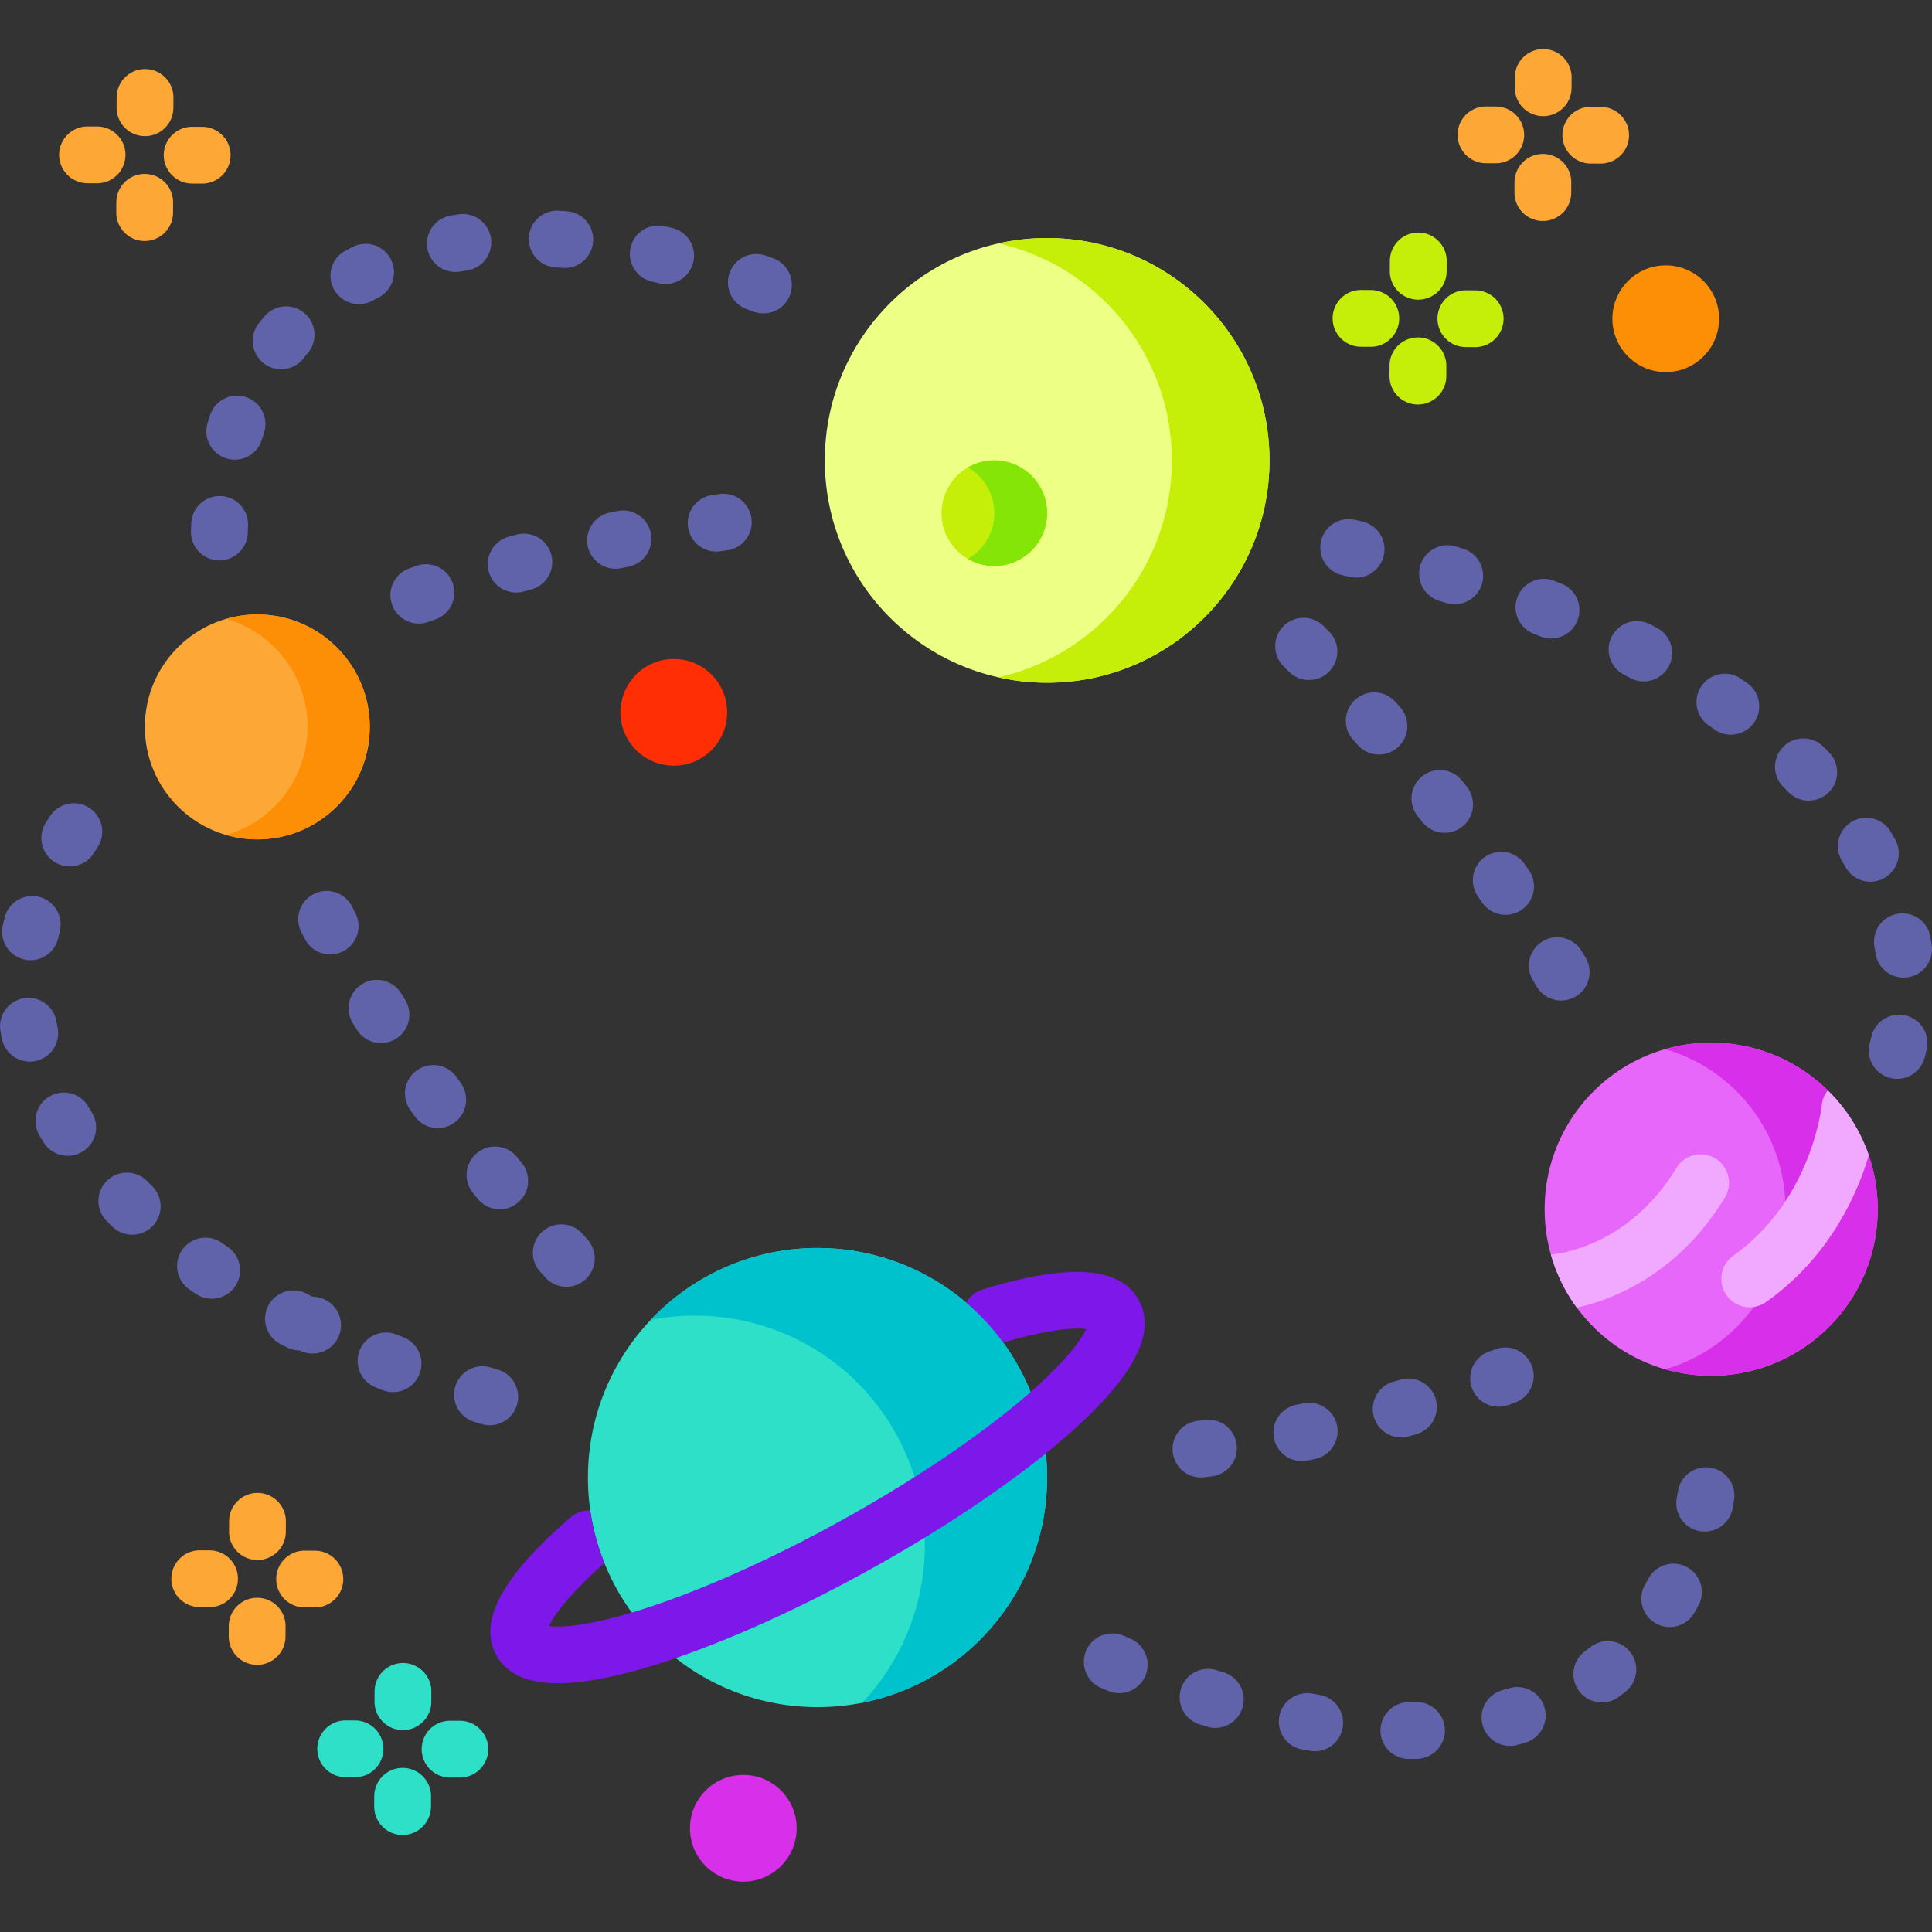 <svg height="512pt" viewBox="0 -13 512.001 512" width="512pt" xmlns="http://www.w3.org/2000/svg"><rect x="0" y="-13" width="512.001" height="512" fill="#333333" stroke="none"/><g fill="#6163aa"><path d="M110.992 152.25a7.524 7.524 0 0 1-2.574-14.594c.644-.234 1.289-.469 1.937-.699a7.53 7.53 0 0 1 9.614 4.566c1.39 3.915-.653 8.22-4.567 9.61-.617.219-1.226.441-1.84.664a7.588 7.588 0 0 1-2.57.453zm25.793-8.223a7.523 7.523 0 0 1-2.004-14.773c.66-.184 1.32-.363 1.98-.543a7.523 7.523 0 1 1 3.927 14.523c-.63.172-1.262.344-1.891.52a7.45 7.45 0 0 1-2.012.273zm26.332-6.304c-3.504 0-6.64-2.461-7.363-6.024-.832-4.07 1.797-8.043 5.871-8.875l2-.402a7.522 7.522 0 0 1 8.844 5.91 7.518 7.518 0 0 1-5.91 8.848l-1.934.39a7.654 7.654 0 0 1-1.508.153zm26.68-4.563a7.524 7.524 0 0 1-1.031-14.977l2.02-.277a7.525 7.525 0 0 1 2.008 14.914l-1.946.266a7.966 7.966 0 0 1-1.051.074zm0 0M129.785 364.703a7.533 7.533 0 0 1-2.16-.316 288.44 288.44 0 0 1-1.965-.594 7.528 7.528 0 0 1-4.996-9.395c1.219-3.972 5.426-6.207 9.395-4.992.625.188 1.25.38 1.879.567a7.522 7.522 0 0 1-2.153 14.73zm-25.62-8.777c-.915 0-1.84-.168-2.74-.516-.636-.25-1.273-.5-1.905-.754a7.522 7.522 0 0 1-4.211-9.77c1.53-3.859 5.906-5.745 9.77-4.21.605.238 1.214.48 1.823.719a7.523 7.523 0 0 1-2.738 14.53zm-24.728-11.04a7.508 7.508 0 0 1-3.406-.816l-1.84-.945a7.525 7.525 0 0 1 6.934-13.355l1.73.89a7.523 7.523 0 1 1-3.418 14.227zm-23.34-13.71a7.492 7.492 0 0 1-4.218-1.297c-.578-.395-1.149-.79-1.719-1.184a7.522 7.522 0 1 1 8.586-12.355c.524.363 1.055.73 1.586 1.09a7.525 7.525 0 0 1 2 10.449 7.518 7.518 0 0 1-6.234 3.297zm-21.054-16.969c-1.883 0-3.77-.7-5.23-2.113a137.47 137.47 0 0 1-1.52-1.492 7.526 7.526 0 0 1-.004-10.641 7.526 7.526 0 0 1 10.64-.004c.442.441.887.883 1.34 1.32a7.522 7.522 0 0 1-5.226 12.93zm-17.082-20.91a7.51 7.51 0 0 1-6.41-3.578 83.64 83.64 0 0 1-1.117-1.86 7.519 7.519 0 0 1 2.687-10.293 7.52 7.52 0 0 1 10.293 2.688c.309.527.625 1.05.945 1.578a7.517 7.517 0 0 1-2.46 10.348 7.468 7.468 0 0 1-3.938 1.117zM7.879 268.336a7.524 7.524 0 0 1-7.367-6.047 84.004 84.004 0 0 1-.407-2.203 7.523 7.523 0 0 1 14.836-2.492c.102.582.207 1.16.32 1.738a7.524 7.524 0 0 1-7.382 9.004zm.215-26.875a7.355 7.355 0 0 1-1.586-.172 7.523 7.523 0 0 1-5.778-8.934c.157-.722.32-1.449.5-2.167a7.522 7.522 0 1 1 14.61 3.59c-.14.577-.274 1.156-.399 1.738a7.53 7.53 0 0 1-7.347 5.945zm10.379-24.852a7.471 7.471 0 0 1-4.008-1.164 7.525 7.525 0 0 1-2.344-10.379c.383-.605.774-1.214 1.172-1.816a7.52 7.52 0 0 1 10.426-2.125 7.52 7.52 0 0 1 2.125 10.426 86.19 86.19 0 0 0-1 1.547 7.522 7.522 0 0 1-6.371 3.511zm0 0M318.258 378.543a7.522 7.522 0 0 1-7.453-6.574 7.52 7.52 0 0 1 6.507-8.414l1.958-.25c4.117-.543 7.902 2.355 8.445 6.472a7.524 7.524 0 0 1-6.477 8.442l-2.023.265c-.32.04-.64.059-.957.059zm26.722-4.344a7.528 7.528 0 0 1-7.367-6.05c-.812-4.075 1.828-8.04 5.903-8.852.644-.129 1.285-.258 1.925-.39a7.524 7.524 0 0 1 8.887 5.855 7.525 7.525 0 0 1-5.86 8.883c-.663.136-1.331.273-2.003.406-.5.101-.996.148-1.485.148zm26.344-6.273a7.523 7.523 0 0 1-2.012-14.773l1.891-.532a7.52 7.52 0 0 1 9.29 5.188 7.523 7.523 0 0 1-5.188 9.289l-1.961.55a7.533 7.533 0 0 1-2.02.278zm25.82-8.137a7.52 7.52 0 0 1-7.093-5.027 7.519 7.519 0 0 1 4.594-9.594l1.859-.66a7.523 7.523 0 0 1 5.059 14.168l-1.918.683a7.58 7.58 0 0 1-2.5.43zm0 0M502.773 272.902a7.524 7.524 0 0 1-7.262-9.504c.157-.574.305-1.152.446-1.73.977-4.04 5.04-6.516 9.078-5.547a7.526 7.526 0 0 1 5.547 9.082c-.172.719-.36 1.438-.555 2.156-.91 3.344-3.945 5.543-7.254 5.543zm1.692-26.824a7.521 7.521 0 0 1-7.434-6.453c-.086-.59-.18-1.18-.281-1.766a7.523 7.523 0 0 1 6.133-8.695c4.094-.715 7.988 2.035 8.695 6.129.125.727.238 1.457.344 2.187a7.518 7.518 0 0 1-6.375 8.516 7.247 7.247 0 0 1-1.082.082zm-8.793-25.418a7.524 7.524 0 0 1-6.57-3.855 96.643 96.643 0 0 0-.914-1.59 7.524 7.524 0 1 1 12.96-7.64c.368.624.73 1.253 1.082 1.886a7.52 7.52 0 0 1-2.89 10.238 7.515 7.515 0 0 1-3.668.961zm-16.336-21.492a7.498 7.498 0 0 1-5.379-2.266c-.441-.449-.887-.898-1.336-1.347a7.52 7.52 0 0 1-.035-10.637 7.526 7.526 0 0 1 10.64-.035c.5.5.997 1 1.489 1.504a7.523 7.523 0 0 1-5.38 12.781zm-20.652-17.473a7.475 7.475 0 0 1-4.352-1.394c-.52-.367-1.043-.735-1.57-1.102a7.523 7.523 0 0 1 8.574-12.363c.578.402 1.148.8 1.715 1.203a7.526 7.526 0 0 1 1.773 10.492 7.52 7.52 0 0 1-6.14 3.164zm-23.086-14.117a7.478 7.478 0 0 1-3.508-.875l-1.727-.902a7.526 7.526 0 0 1-3.218-10.14 7.525 7.525 0 0 1 10.14-3.22c.613.317 1.227.637 1.832.957a7.527 7.527 0 0 1 3.14 10.168 7.534 7.534 0 0 1-6.66 4.012zM411.03 156.2a7.486 7.486 0 0 1-2.82-.55c-.602-.247-1.207-.489-1.816-.727a7.528 7.528 0 0 1-4.215-9.77 7.521 7.521 0 0 1 9.77-4.214c.636.253 1.273.507 1.905.765a7.521 7.521 0 0 1-2.824 14.496zm-25.508-9.07c-.738 0-1.492-.11-2.234-.34l-1.871-.574c-3.977-1.207-6.219-5.41-5.012-9.387s5.403-6.215 9.383-5.012c.656.2 1.313.403 1.965.606 3.969 1.23 6.184 5.45 4.953 9.414a7.529 7.529 0 0 1-7.184 5.293zm-26.14-7.059a7.78 7.78 0 0 1-1.703-.195l-1.926-.445a7.518 7.518 0 0 1-5.668-9 7.52 7.52 0 0 1 9-5.672l1.984.457c4.047.933 6.57 4.976 5.637 9.023a7.532 7.532 0 0 1-7.324 5.832zm0 0M58.145 135.504h-.188c-4.156-.106-7.441-3.555-7.336-7.707.016-.719.043-1.43.07-2.14a7.519 7.519 0 0 1 7.84-7.196c4.149.176 7.371 3.687 7.196 7.836a98.669 98.669 0 0 0-.063 1.871 7.526 7.526 0 0 1-7.52 7.336zm4.07-26.688c-.723 0-1.461-.105-2.188-.328a7.527 7.527 0 0 1-5.015-9.383c.215-.703.437-1.398.664-2.093a7.527 7.527 0 0 1 9.508-4.778 7.526 7.526 0 0 1 4.777 9.508 59.865 59.865 0 0 0-.55 1.735 7.526 7.526 0 0 1-7.196 5.34zm12.277-23.953a7.488 7.488 0 0 1-4.66-1.625 7.522 7.522 0 0 1-1.234-10.566c.46-.582.93-1.16 1.406-1.727a7.524 7.524 0 1 1 11.52 9.68c-.38.453-.754.914-1.126 1.379a7.506 7.506 0 0 1-5.906 2.86zm127.832-14.82a7.534 7.534 0 0 1-2.558-.45c-.614-.222-1.223-.44-1.832-.656a7.522 7.522 0 0 1 5.004-14.188c.648.228 1.296.462 1.945.696a7.52 7.52 0 0 1 4.515 9.633 7.522 7.522 0 0 1-7.074 4.965zm-107.207-2.45a7.522 7.522 0 0 1-3.586-14.14c.645-.351 1.301-.691 1.957-1.023a7.52 7.52 0 0 1 10.11 3.316 7.526 7.526 0 0 1-3.32 10.11c-.536.269-1.063.546-1.59.832a7.461 7.461 0 0 1-3.57.906zm81.29-5.331a7.52 7.52 0 0 1-1.731-.2 184.04 184.04 0 0 0-1.88-.433 7.521 7.521 0 1 1 3.293-14.68c.677.149 1.356.305 2.036.465a7.524 7.524 0 0 1-1.719 14.848zm-55.735-3.188a7.53 7.53 0 0 1-7.414-6.285 7.526 7.526 0 0 1 6.183-8.66c.707-.117 1.414-.227 2.13-.332 4.117-.598 7.933 2.238 8.534 6.351.602 4.11-2.242 7.934-6.351 8.536-.617.09-1.227.187-1.836.285-.418.07-.836.105-1.246.105zm29.016-1.062c-.192 0-.387-.004-.583-.02-.632-.047-1.265-.094-1.898-.133a7.526 7.526 0 0 1-7.039-7.98 7.497 7.497 0 0 1 7.98-7.035c.7.043 1.399.09 2.102.144a7.518 7.518 0 0 1 6.93 8.07 7.524 7.524 0 0 1-7.493 6.954zm0 0M150.09 328.012a7.514 7.514 0 0 1-5.57-2.465l-1.368-1.512a7.524 7.524 0 0 1 .551-10.625 7.52 7.52 0 0 1 10.625.547l1.332 1.473a7.519 7.519 0 0 1-.512 10.625 7.488 7.488 0 0 1-5.058 1.957zm-17.649-20.543a7.512 7.512 0 0 1-5.851-2.79l-1.281-1.585a7.527 7.527 0 0 1 1.16-10.578 7.522 7.522 0 0 1 10.574 1.156l1.242 1.539a7.52 7.52 0 0 1-1.113 10.578 7.5 7.5 0 0 1-4.73 1.68zm-16.425-21.535a7.509 7.509 0 0 1-6.121-3.141c-.399-.555-.793-1.113-1.188-1.668a7.527 7.527 0 0 1 1.793-10.488 7.53 7.53 0 0 1 10.488 1.793c.38.535.758 1.07 1.14 1.605a7.523 7.523 0 0 1-1.737 10.496 7.49 7.49 0 0 1-4.375 1.403zm-15.047-22.512a7.507 7.507 0 0 1-6.395-3.55l-1.074-1.74a7.518 7.518 0 0 1 2.465-10.347 7.52 7.52 0 0 1 10.351 2.469l1.036 1.676a7.522 7.522 0 0 1-2.422 10.36 7.45 7.45 0 0 1-3.961 1.132zm-13.473-23.488a7.52 7.52 0 0 1-6.664-4.028c-.32-.605-.637-1.21-.95-1.82-1.91-3.688-.464-8.227 3.223-10.137a7.526 7.526 0 0 1 10.141 3.223c.3.582.602 1.16.906 1.738a7.525 7.525 0 0 1-6.656 11.024zm0 0M373.375 453.137a7.527 7.527 0 0 1-7.523-7.477 7.53 7.53 0 0 1 7.48-7.57c.629 0 1.254-.012 1.879-.024a7.506 7.506 0 0 1 7.695 7.348 7.529 7.529 0 0 1-7.351 7.695c-.707.016-1.422.024-2.133.028h-.047zm-24.953-2.043a8.04 8.04 0 0 1-1.215-.098 206.76 206.76 0 0 1-2.062-.348 7.523 7.523 0 0 1-6.125-8.699 7.522 7.522 0 0 1 8.703-6.125c.632.11 1.265.215 1.894.32a7.526 7.526 0 0 1 6.223 8.633 7.53 7.53 0 0 1-7.418 6.317zm51.734-1.41a7.525 7.525 0 0 1-7.25-5.536 7.52 7.52 0 0 1 5.27-9.242c.59-.164 1.18-.332 1.761-.504 3.981-1.191 8.172 1.075 9.364 5.059a7.526 7.526 0 0 1-5.063 9.36c-.691.206-1.39.406-2.09.597a7.636 7.636 0 0 1-1.992.266zm-78.086-4.774a7.567 7.567 0 0 1-2.183-.324c-.657-.2-1.317-.402-1.977-.606a7.528 7.528 0 0 1-4.945-9.421c1.238-3.965 5.453-6.184 9.422-4.946.62.196 1.242.383 1.86.57a7.524 7.524 0 0 1 5.019 9.383c-.98 3.25-3.97 5.344-7.196 5.344zm102.438-6.738a7.505 7.505 0 0 1-6.078-3.082 7.522 7.522 0 0 1 1.629-10.512c.476-.351.949-.707 1.414-1.07a7.526 7.526 0 0 1 10.558 1.3 7.518 7.518 0 0 1-1.3 10.56c-.59.46-1.184.913-1.79 1.35a7.477 7.477 0 0 1-4.433 1.454zm-127.906-2.469a7.481 7.481 0 0 1-2.903-.586c-.633-.262-1.261-.531-1.894-.8-3.82-1.633-5.598-6.051-3.965-9.872a7.525 7.525 0 0 1 9.87-3.968c.603.257 1.204.511 1.802.761a7.525 7.525 0 0 1 4.031 9.848 7.514 7.514 0 0 1-6.941 4.617zm145.882-17.515a7.523 7.523 0 0 1-6.488-11.32c.3-.52.598-1.04.887-1.571a7.523 7.523 0 0 1 10.215-2.977c3.644 1.996 4.976 6.57 2.98 10.215a93.27 93.27 0 0 1-1.09 1.922 7.522 7.522 0 0 1-6.504 3.73zm9.278-25.313c-.469 0-.946-.043-1.422-.137a7.524 7.524 0 0 1-5.977-8.804c.117-.602.227-1.211.332-1.82a7.518 7.518 0 0 1 8.68-6.153c4.094.695 6.848 4.582 6.152 8.676-.12.715-.25 1.422-.386 2.129a7.522 7.522 0 0 1-7.38 6.109zm0 0M413.734 252.152a7.514 7.514 0 0 1-6.453-3.648c-.336-.559-.676-1.117-1.015-1.676a7.523 7.523 0 0 1 12.847-7.832l1.063 1.754a7.523 7.523 0 0 1-2.574 10.324 7.465 7.465 0 0 1-3.868 1.078zm-14.738-22.718a7.525 7.525 0 0 1-6.18-3.223l-1.132-1.621a7.527 7.527 0 0 1 1.832-10.48 7.522 7.522 0 0 1 10.48 1.831l1.168 1.668a7.522 7.522 0 0 1-6.168 11.825zm-16.152-21.735a7.506 7.506 0 0 1-5.906-2.86l-1.231-1.546c-2.586-3.25-2.055-7.984 1.195-10.574 3.246-2.59 7.985-2.055 10.575 1.195l1.265 1.594a7.53 7.53 0 0 1-1.234 10.57 7.518 7.518 0 0 1-4.664 1.621zm-17.406-20.75a7.504 7.504 0 0 1-5.625-2.527l-1.32-1.477a7.525 7.525 0 0 1 11.206-10.043l1.36 1.528a7.522 7.522 0 0 1-5.622 12.52zm-18.551-19.75a7.494 7.494 0 0 1-5.336-2.222l-1.403-1.403c-2.937-2.937-2.941-7.703-.003-10.64a7.526 7.526 0 0 1 10.64-.008l1.442 1.449a7.522 7.522 0 0 1-.04 10.64 7.491 7.491 0 0 1-5.3 2.184zm0 0"/></g><path d="M336.422 109.004c0 32.539-26.379 58.922-58.922 58.922-32.54 0-58.918-26.383-58.918-58.922 0-32.543 26.379-58.922 58.918-58.922 32.543 0 58.922 26.379 58.922 58.922zm0 0" fill="#edff85"/><path d="M336.426 109c0 32.543-26.38 58.922-58.922 58.922a59.31 59.31 0 0 1-12.938-1.422c26.32-5.898 45.98-29.402 45.98-57.496 0-28.098-19.66-51.602-45.98-57.5a59.31 59.31 0 0 1 12.938-1.422c32.543 0 58.922 26.379 58.922 58.918zm0 0" fill="#c5ee09"/><path d="M277.492 378.574c0 33.602-27.242 60.84-60.844 60.84-33.601 0-60.84-27.238-60.84-60.84 0-33.601 27.239-60.84 60.84-60.84 33.602 0 60.844 27.239 60.844 60.84zm0 0" fill="#2de0c7"/><path d="M269.89 349.133c16.258 29.406 5.606 66.422-23.8 82.683a60.513 60.513 0 0 1-17.59 6.442c17.691-18.73 22.121-47.453 8.988-71.207-13.133-23.75-39.82-35.27-65.09-30.242a60.536 60.536 0 0 1 14.813-11.473c29.402-16.262 66.418-5.606 82.68 23.797zm0 0" fill="#00c2cc"/><path d="M284.215 366.176c-13.36 11.957-32.54 25.078-53.996 36.945-21.446 11.867-42.762 21.125-59.996 26.09-8.926 2.566-16.34 3.863-22.29 3.863-8.234 0-13.648-2.48-16.386-7.433-4.918-8.887 1.504-20.836 19.64-36.516a7.507 7.507 0 0 1 5.235-1.824 60.524 60.524 0 0 0 3.762 13.933c-9.68 8.504-13.5 14.063-14.704 16.7 3.09.421 10.633.043 24.754-4.454 15.418-4.902 34.137-13.261 52.704-23.53 18.578-10.274 35.609-21.677 47.957-32.13 11.316-9.57 15.64-15.761 16.933-18.61-2.879-.378-9.621-.097-21.969 3.595a59.347 59.347 0 0 0-9.8-10.594 7.514 7.514 0 0 1 4.332-3.48c22.921-7.012 36.453-6.102 41.37 2.777 4.712 8.539-1.023 19.883-17.546 34.668zm0 0" fill="#7e18ea"/><path d="M97.996 179.64c0 16.462-13.344 29.805-29.805 29.805-16.46 0-29.804-13.343-29.804-29.804s13.343-29.805 29.804-29.805 29.805 13.344 29.805 29.805zm0 0" fill="#fda736"/><path d="M97.992 179.64c0 16.462-13.344 29.805-29.8 29.805-2.864 0-5.633-.402-8.25-1.16 12.449-3.574 21.554-15.047 21.554-28.644s-9.105-25.07-21.555-28.645a29.627 29.627 0 0 1 8.25-1.16c16.457 0 29.801 13.34 29.801 29.805zm0 0" fill="#fd8f07"/><path d="M497.613 307.457c0 24.375-19.761 44.133-44.136 44.133-14.614 0-27.563-7.102-35.598-18.043a43.842 43.842 0 0 1-6.883-14.086 43.97 43.97 0 0 1-1.652-12.004c0-24.375 19.758-44.137 44.133-44.137s44.136 19.762 44.136 44.137zm0 0" fill="#e667f9"/><path d="M497.613 307.457c0 24.375-19.761 44.133-44.136 44.133-4.23 0-8.336-.602-12.215-1.715 9.578-2.746 17.812-8.656 23.511-16.52 5.293-7.273 8.407-16.218 8.407-25.898 0-.695-.02-1.387-.051-2.066-.883-19.23-14.063-35.239-31.867-40.356a43.965 43.965 0 0 1 12.215-1.715c12.039 0 22.953 4.817 30.906 12.64a44.02 44.02 0 0 1 10.875 17.224 44.21 44.21 0 0 1 2.355 14.273zm0 0" fill="#d82fea"/><path d="M375.848 66.41h-.036a7.522 7.522 0 0 1-7.488-7.558l.012-2.73a7.525 7.525 0 0 1 7.523-7.49h.036c4.152.024 7.507 3.407 7.488 7.56l-.012 2.73a7.527 7.527 0 0 1-7.523 7.488zm0 0M375.762 94.2h-.035a7.522 7.522 0 0 1-7.489-7.56l.012-2.726c.02-4.156 3.36-7.492 7.559-7.488a7.525 7.525 0 0 1 7.488 7.558l-.012 2.727a7.525 7.525 0 0 1-7.523 7.488zm0 0M391.07 78.992h-.035l-2.73-.015a7.525 7.525 0 0 1 .035-15.047h.035l2.73.015a7.525 7.525 0 0 1-.035 15.047zm0 0M363.281 78.906h-.035l-2.73-.015a7.525 7.525 0 0 1 .035-15.047h.035l2.73.015a7.525 7.525 0 0 1 7.489 7.559 7.527 7.527 0 0 1-7.524 7.488zm0 0" fill="#c5ee09"/><path d="M408.96 17.777h-.038a7.522 7.522 0 0 1-7.485-7.562l.012-2.73A7.526 7.526 0 0 1 408.973 0h.039a7.527 7.527 0 0 1 7.484 7.563l-.016 2.73a7.52 7.52 0 0 1-7.52 7.484zm0 0M408.875 45.566h-.035a7.522 7.522 0 0 1-7.488-7.558l.011-2.727a7.525 7.525 0 0 1 7.524-7.488h.035a7.521 7.521 0 0 1 7.488 7.555l-.012 2.73a7.525 7.525 0 0 1-7.523 7.488zm0 0M424.184 30.355h-.036l-2.73-.011a7.525 7.525 0 0 1 .035-15.047h.035l2.73.012a7.528 7.528 0 0 1 7.489 7.562 7.521 7.521 0 0 1-7.523 7.484zm0 0M396.395 30.27h-.04l-2.726-.012a7.525 7.525 0 0 1 .035-15.047h.035l2.73.012a7.528 7.528 0 0 1 7.489 7.562 7.526 7.526 0 0 1-7.523 7.485zm0 0M68.227 400.414h-.04c-4.152-.02-7.503-3.406-7.484-7.562l.016-2.727a7.521 7.521 0 0 1 7.52-7.488h.038a7.522 7.522 0 0 1 7.485 7.562l-.012 2.73a7.524 7.524 0 0 1-7.523 7.485zm0 0M68.14 428.203h-.035c-4.152-.02-7.507-3.402-7.488-7.555l.016-2.73a7.521 7.521 0 0 1 7.52-7.488h.034c4.157.02 7.512 3.402 7.489 7.558l-.012 2.727a7.522 7.522 0 0 1-7.523 7.488zm0 0M83.453 412.992h-.039l-2.73-.012a7.519 7.519 0 0 1-7.485-7.558c.02-4.156 3.403-7.492 7.555-7.488l2.73.015a7.521 7.521 0 0 1 7.489 7.555 7.521 7.521 0 0 1-7.52 7.488zm0 0M55.66 412.91h-.035l-2.73-.015a7.525 7.525 0 0 1-7.489-7.56 7.527 7.527 0 0 1 7.524-7.487h.035l2.73.015a7.525 7.525 0 0 1-.035 15.047zm0 0" fill="#fda736"/><path d="M106.777 445.496h-.035c-4.152-.023-7.508-3.406-7.488-7.558l.012-2.731a7.527 7.527 0 0 1 7.523-7.488h.035a7.522 7.522 0 0 1 7.489 7.558l-.012 2.73a7.525 7.525 0 0 1-7.524 7.49zm0 0M106.691 473.285h-.035a7.525 7.525 0 0 1-7.488-7.558l.012-2.73c.023-4.142 3.386-7.49 7.523-7.49h.035c4.157.024 7.508 3.407 7.489 7.56l-.012 2.73a7.525 7.525 0 0 1-7.524 7.488zm0 0M122.004 458.074h-.04l-2.73-.011c-4.152-.02-7.507-3.407-7.484-7.56a7.521 7.521 0 0 1 7.52-7.487h.035l2.73.011a7.525 7.525 0 0 1-.031 15.047zm0 0M94.21 457.988h-.034l-2.73-.011a7.525 7.525 0 0 1 .034-15.047h.036l2.73.011a7.525 7.525 0 0 1-.035 15.047zm0 0" fill="#2de0c7"/><path d="M38.426 23.074h-.04a7.525 7.525 0 0 1-7.488-7.558l.016-2.727a7.521 7.521 0 0 1 7.52-7.488h.039a7.525 7.525 0 0 1 7.488 7.558l-.016 2.727a7.521 7.521 0 0 1-7.52 7.488zm0 0M38.336 50.867H38.3a7.527 7.527 0 0 1-7.489-7.558l.016-2.73a7.521 7.521 0 0 1 7.52-7.49h.035a7.525 7.525 0 0 1 7.488 7.56l-.012 2.73a7.525 7.525 0 0 1-7.523 7.488zm0 0M53.648 35.656h-.039l-2.73-.015a7.521 7.521 0 0 1-7.484-7.559 7.52 7.52 0 0 1 7.52-7.484h.038l2.73.011a7.524 7.524 0 0 1-.035 15.047zm0 0M25.855 35.57h-.035l-2.73-.015a7.522 7.522 0 0 1 .035-15.043h.04l2.726.011a7.525 7.525 0 0 1-.036 15.047zm0 0" fill="#fda736"/><path d="M192.707 175.773c0 7.813-6.332 14.141-14.14 14.141s-14.141-6.332-14.141-14.14c0-7.81 6.332-14.141 14.14-14.141s14.141 6.328 14.141 14.14" fill="#ff2e04"/><path d="M455.582 71.469c0 7.808-6.332 14.14-14.14 14.14S427.3 79.277 427.3 71.47c0-7.813 6.332-14.145 14.14-14.145s14.141 6.332 14.141 14.145" fill="#fd8f07"/><path d="M211.125 471.512c0 7.808-6.332 14.14-14.14 14.14s-14.141-6.332-14.141-14.14c0-7.813 6.332-14.145 14.14-14.145s14.141 6.332 14.141 14.145" fill="#d82fea"/><path d="M277.5 122.996c0 7.727-6.262 13.992-13.992 13.992-7.727 0-13.992-6.265-13.992-13.992 0-7.73 6.265-13.996 13.992-13.996 7.73 0 13.992 6.266 13.992 13.996zm0 0" fill="#c5ee09"/><path d="M277.504 122.996c0 7.723-6.27 13.992-13.992 13.992-2.559 0-4.946-.683-7-1.875 4.18-2.418 7-6.941 7-12.117 0-5.176-2.82-9.703-7-12.117a13.862 13.862 0 0 1 7-1.879c7.722 0 13.992 6.273 13.992 13.996zm0 0" fill="#84e507"/><path d="M457.121 304.348c-12.52 20.593-29.965 27.132-39.242 29.199a43.861 43.861 0 0 1-6.883-14.082c2.008-.164 20.606-2.11 33.266-22.934a7.52 7.52 0 0 1 10.332-2.527c3.547 2.168 4.68 6.793 2.527 10.344zm0 0M495.258 293.18c-3.293 10.945-10.715 27.175-27.215 38.863a7.512 7.512 0 0 1-3.27 1.312 9.79 9.79 0 0 1-1.074.07 7.527 7.527 0 0 1-6.148-3.171c-2.399-3.387-1.594-8.082 1.797-10.492 5.965-4.23 10.441-9.297 13.78-14.371 8.306-12.61 9.642-25.309 9.661-25.489a7.35 7.35 0 0 1 1.594-3.945 44.075 44.075 0 0 1 10.875 17.223zm0 0" fill="#f0a9ff"/></svg>